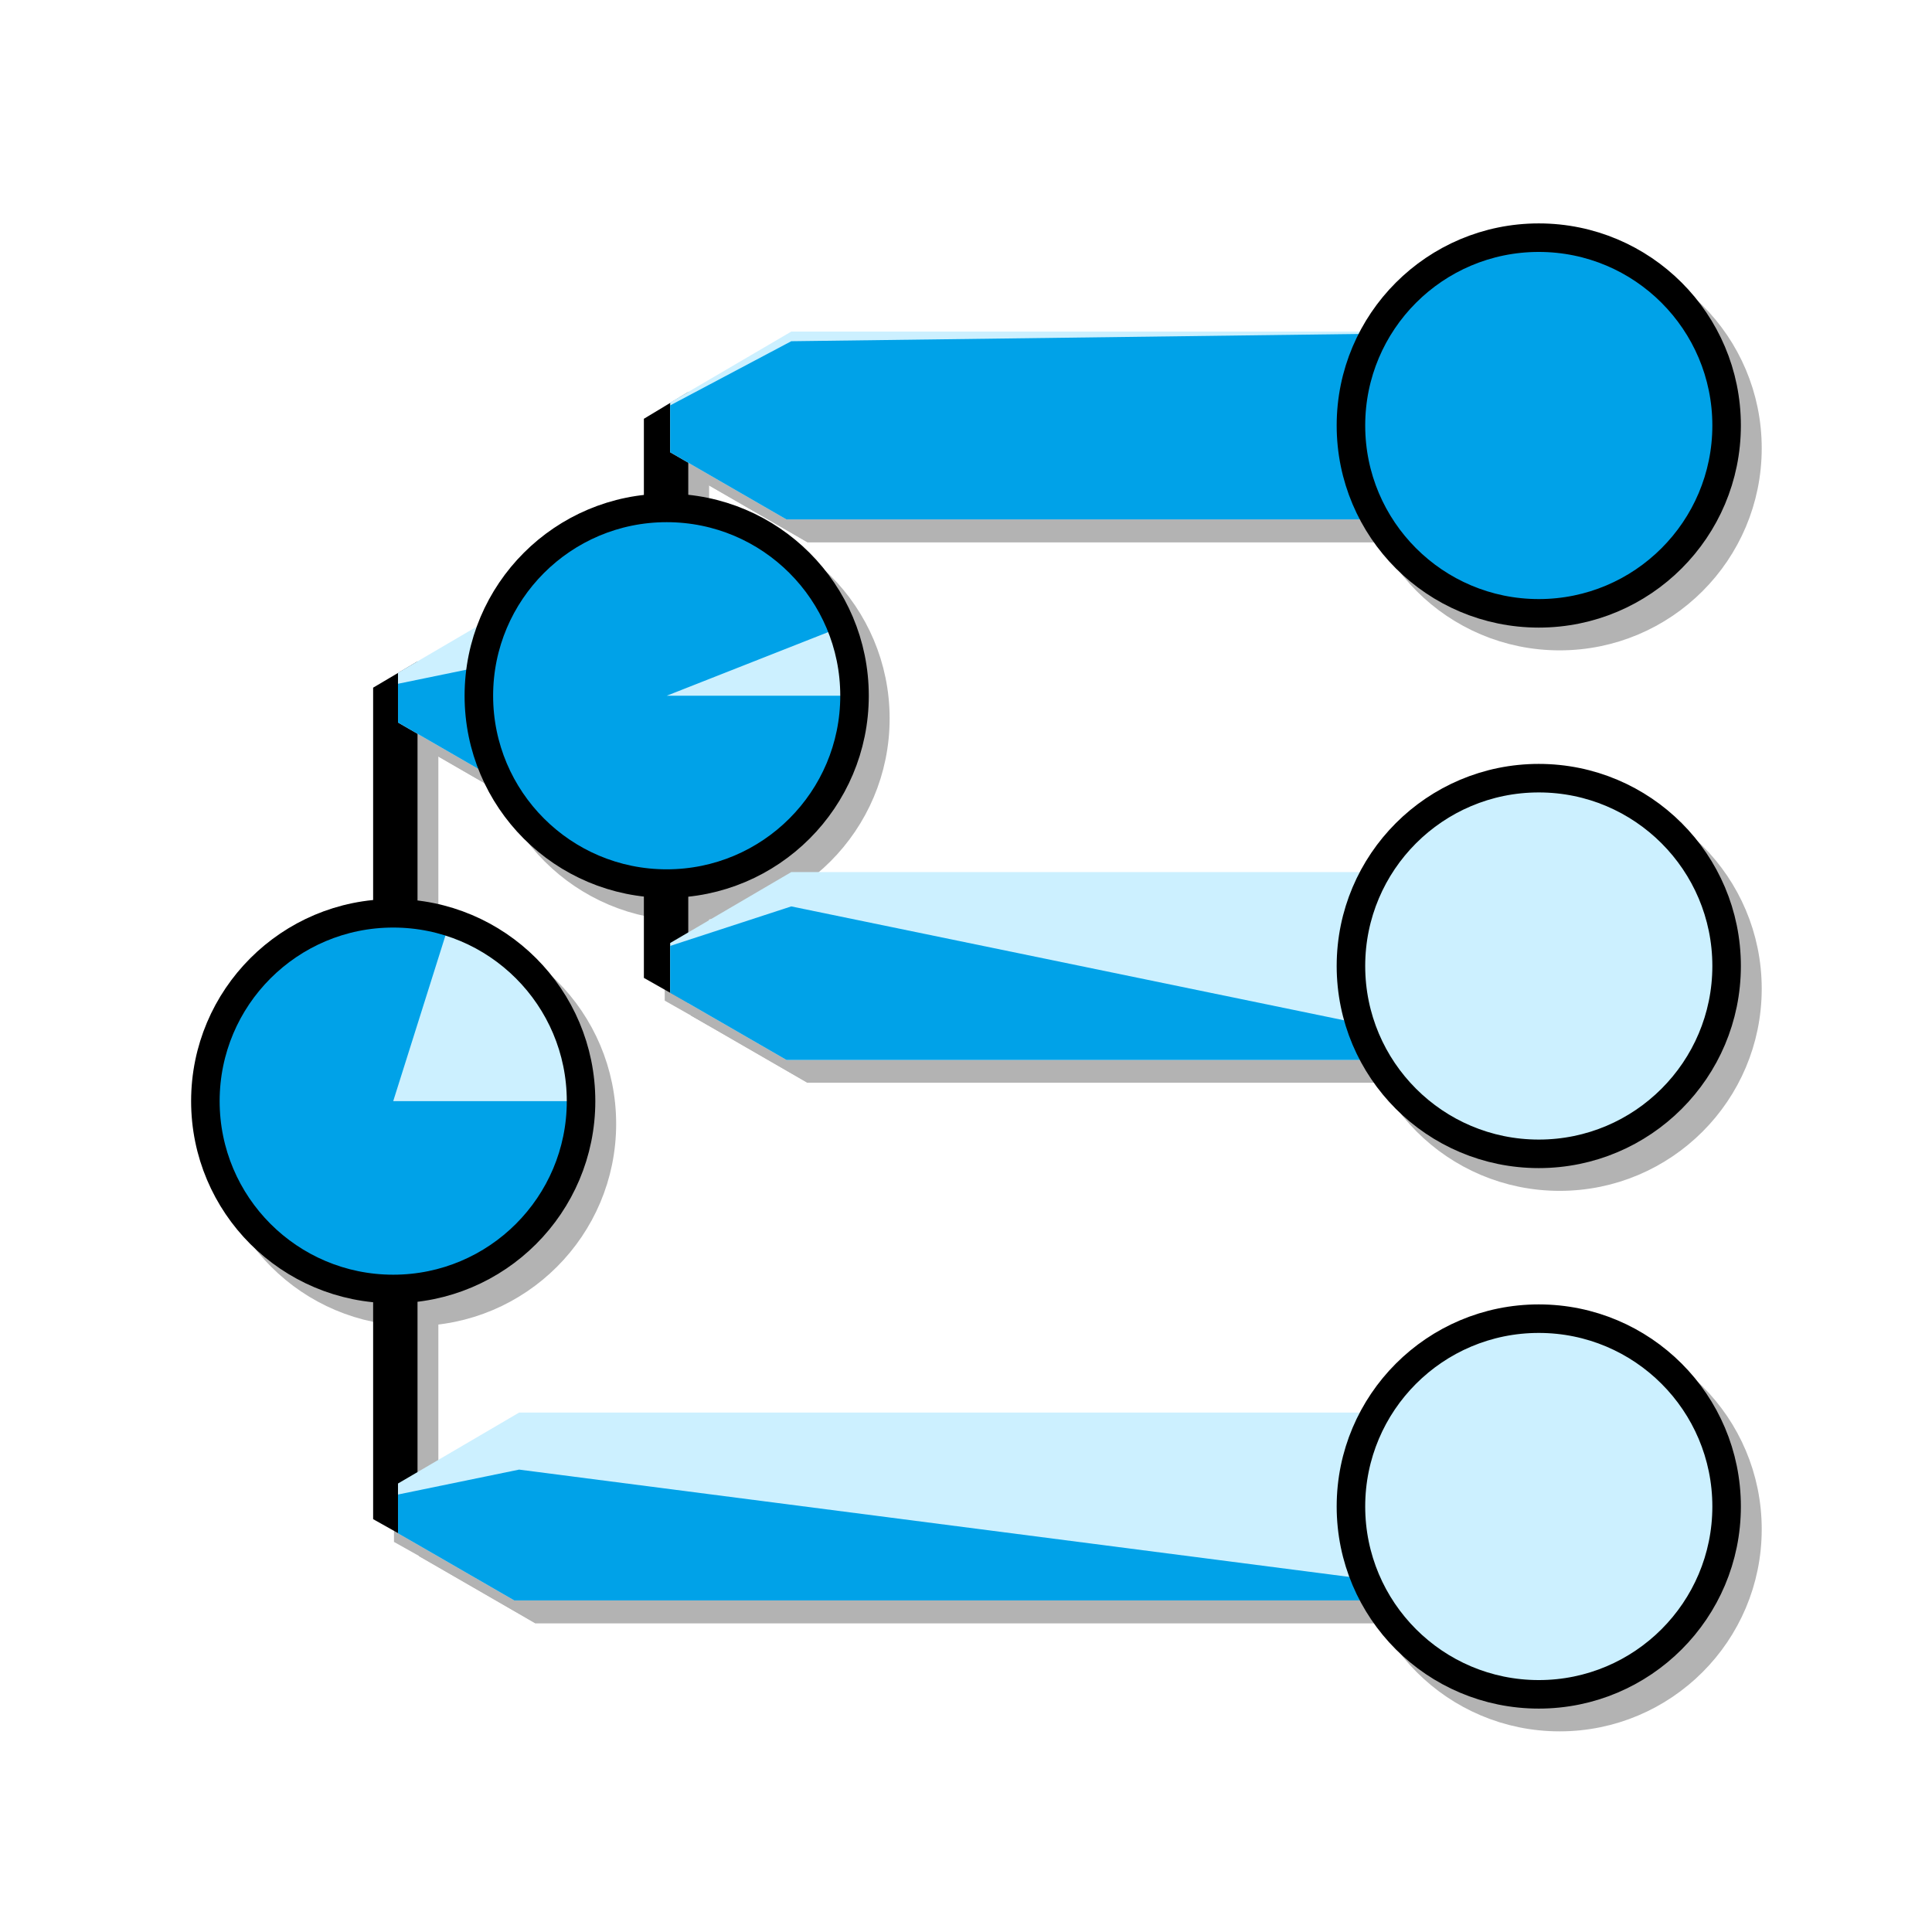 <?xml version="1.0" encoding="UTF-8" standalone="no"?>
<svg
   xmlns:dc="http://purl.org/dc/elements/1.1/"
   xmlns:cc="http://creativecommons.org/ns#"
   xmlns:rdf="http://www.w3.org/1999/02/22-rdf-syntax-ns#"
   xmlns:svg="http://www.w3.org/2000/svg"
   xmlns="http://www.w3.org/2000/svg"
   xmlns:sodipodi="http://sodipodi.sourceforge.net/DTD/sodipodi-0.dtd"
   xmlns:inkscape="http://www.inkscape.org/namespaces/inkscape"
   inkscape:version="1.0 (4035a4fb49, 2020-05-01)"
   sodipodi:docname="sMap.svg"
   viewBox="0 0 256 256"
   height="256"
   width="256"
   id="svg2"
   version="1.1">
  <defs
     id="defs6">
    <filter
       height="1.098"
       y="-0.049"
       width="1.094"
       x="-0.047"
       id="filter986"
       style="color-interpolation-filters:sRGB"
       inkscape:collect="always">
      <feGaussianBlur
         id="feGaussianBlur988"
         stdDeviation="3.946"
         inkscape:collect="always" />
    </filter>
  </defs>
  <sodipodi:namedview
     inkscape:current-layer="g10"
     inkscape:window-maximized="1"
     inkscape:window-y="-8"
     inkscape:window-x="-8"
     inkscape:cy="123.31988"
     inkscape:cx="199.16053"
     inkscape:zoom="3.9375"
     showgrid="false"
     id="namedview4"
     inkscape:window-height="1377"
     inkscape:window-width="2560"
     inkscape:pageshadow="2"
     inkscape:pageopacity="0"
     guidetolerance="10"
     gridtolerance="10"
     objecttolerance="10"
     borderopacity="1"
     bordercolor="#666666"
     pagecolor="#ffffff" />
  <g
     id="g10"
     inkscape:label="Image"
     inkscape:groupmode="layer">
    <g
       style="fill:#000000;fill-opacity:1;filter:url(#filter986);opacity:0.3"
       id="g984"
       transform="translate(2.975,3.238)">
      <path
         sodipodi:nodetypes="ccccccc"
         id="path934"
         d="m 85.105,55.269 v 36.7 37.385 l 5.881,3.333 V 91.969 51.722 Z"
         style="color:#000000;font-style:normal;font-variant:normal;font-weight:normal;font-stretch:normal;font-size:medium;line-height:normal;font-family:sans-serif;font-variant-ligatures:normal;font-variant-position:normal;font-variant-caps:normal;font-variant-numeric:normal;font-variant-alternates:normal;font-variant-east-asian:normal;font-feature-settings:normal;font-variation-settings:normal;text-indent:0;text-align:start;text-decoration:none;text-decoration-line:none;text-decoration-style:solid;text-decoration-color:#000000;letter-spacing:normal;word-spacing:normal;text-transform:none;writing-mode:lr-tb;direction:ltr;text-orientation:mixed;dominant-baseline:auto;baseline-shift:baseline;text-anchor:start;white-space:normal;shape-padding:0;shape-margin:0;inline-size:0;clip-rule:nonzero;display:inline;overflow:visible;visibility:visible;opacity:1;isolation:auto;mix-blend-mode:normal;color-interpolation:sRGB;color-interpolation-filters:linearRGB;solid-color:#000000;solid-opacity:1;vector-effect:none;fill:#000000;fill-opacity:1;fill-rule:nonzero;stroke:none;stroke-width:5.88;stroke-linecap:butt;stroke-linejoin:round;stroke-miterlimit:4;stroke-dasharray:none;stroke-dashoffset:12.699;stroke-opacity:1;color-rendering:auto;image-rendering:auto;shape-rendering:auto;text-rendering:auto;enable-background:accumulate;stop-color:#000000;stop-opacity:1" />
      <path
         sodipodi:nodetypes="ccccc"
         id="path936"
         d="M 49.229,90.898 V 201.073 l 5.881,3.3 V 87.419 Z"
         style="color:#000000;font-style:normal;font-variant:normal;font-weight:normal;font-stretch:normal;font-size:medium;line-height:normal;font-family:sans-serif;font-variant-ligatures:normal;font-variant-position:normal;font-variant-caps:normal;font-variant-numeric:normal;font-variant-alternates:normal;font-variant-east-asian:normal;font-feature-settings:normal;font-variation-settings:normal;text-indent:0;text-align:start;text-decoration:none;text-decoration-line:none;text-decoration-style:solid;text-decoration-color:#000000;letter-spacing:normal;word-spacing:normal;text-transform:none;writing-mode:lr-tb;direction:ltr;text-orientation:mixed;dominant-baseline:auto;baseline-shift:baseline;text-anchor:start;white-space:normal;shape-padding:0;shape-margin:0;inline-size:0;clip-rule:nonzero;display:inline;overflow:visible;visibility:visible;opacity:1;isolation:auto;mix-blend-mode:normal;color-interpolation:sRGB;color-interpolation-filters:linearRGB;solid-color:#000000;solid-opacity:1;vector-effect:none;fill:#000000;fill-opacity:1;fill-rule:nonzero;stroke:none;stroke-width:5.88;stroke-linecap:butt;stroke-linejoin:round;stroke-miterlimit:4;stroke-dasharray:none;stroke-dashoffset:12.699;stroke-opacity:1;color-rendering:auto;image-rendering:auto;shape-rendering:auto;text-rendering:auto;enable-background:accumulate;stop-color:#000000;stop-opacity:1" />
      <g
         style="fill:#000000;fill-opacity:1"
         transform="translate(0,-0.309)"
         id="g944">
        <circle
           style="fill:#000000;fill-opacity:1;stroke:none;stroke-width:3.78;stroke-linecap:round;stroke-linejoin:round;stroke-dashoffset:12.699;stroke-opacity:1"
           id="circle938"
           cx="51.89"
           cy="145.992"
           r="24.889" />
        <path
           d="M 76.779,145.992 A 24.889,24.889 0 0 1 59.633,169.646 24.889,24.889 0 0 1 31.819,160.709 24.889,24.889 0 0 1 31.66,131.495 24.889,24.889 0 0 1 59.375,122.255 l -7.484,23.737 z"
           sodipodi:arc-type="slice"
           sodipodi:end="5.0178216"
           sodipodi:start="0"
           sodipodi:ry="24.888889"
           sodipodi:rx="24.888889"
           sodipodi:cy="145.99182"
           sodipodi:cx="51.890476"
           sodipodi:type="arc"
           style="opacity:1;fill:#000000;fill-opacity:1;stroke:none;stroke-width:3.78;stroke-linecap:round;stroke-linejoin:round;stroke-dashoffset:12.699;stroke-opacity:1"
           id="path940" />
        <circle
           r="24.889"
           cy="145.992"
           cx="51.89"
           id="circle942"
           style="fill:#000000;fill-opacity:1;stroke:#000000;stroke-width:3.78;stroke-linecap:round;stroke-linejoin:round;stroke-dashoffset:12.699;stroke-opacity:1" />
      </g>
      <g
         style="fill:#000000;fill-opacity:1"
         transform="translate(0,-0.095)"
         id="g950">
        <path
           style="opacity:1;fill:#000000;fill-opacity:1;stroke:none;stroke-width:3.78;stroke-linecap:round;stroke-linejoin:round;stroke-dashoffset:12.699;stroke-opacity:1"
           d="M 68.571,187.048 H 202.667 v 24.889 H 67.937 l -15.413,-8.899 v -6.593 z"
           id="path946" />
        <path
           id="path948"
           d="m 68.571,194.603 134.095,17.333 v 0 H 67.937 l -15.413,-8.899 v -5.133 z"
           style="opacity:1;fill:#000000;fill-opacity:1;stroke:none;stroke-width:3.78;stroke-linecap:round;stroke-linejoin:round;stroke-dashoffset:12.699;stroke-opacity:1"
           sodipodi:nodetypes="ccccccc" />
      </g>
      <circle
         r="24.889"
         cy="199.397"
         cx="203.683"
         id="circle952"
         style="fill:#000000;fill-opacity:1;stroke:#000000;stroke-width:3.78;stroke-linecap:round;stroke-linejoin:round;stroke-dashoffset:12.699;stroke-opacity:1" />
      <g
         style="opacity:1;fill:#000000;fill-opacity:1"
         transform="translate(36.063,-71.714)"
         id="g958">
        <path
           sodipodi:nodetypes="ccccccc"
           id="path954"
           d="m 68.571,187.048 h 98.724 v 24.889 H 67.937 l -15.413,-8.899 v -6.593 z"
           style="opacity:1;fill:#000000;fill-opacity:1;stroke:none;stroke-width:3.78;stroke-linecap:round;stroke-linejoin:round;stroke-dashoffset:12.699;stroke-opacity:1" />
        <path
           sodipodi:nodetypes="ccccccc"
           style="opacity:1;fill:#000000;fill-opacity:1;stroke:none;stroke-width:3.78;stroke-linecap:round;stroke-linejoin:round;stroke-dashoffset:12.699;stroke-opacity:1"
           d="m 68.571,191.595 98.724,20.341 v 0 H 67.937 l -15.413,-8.899 v -6.208 z"
           id="path956" />
      </g>
      <circle
         style="fill:#000000;fill-opacity:1;stroke:#000000;stroke-width:3.78;stroke-linecap:round;stroke-linejoin:round;stroke-dashoffset:12.699;stroke-opacity:1"
         id="circle960"
         cx="203.683"
         cy="127.778"
         r="24.889" />
      <g
         id="g966"
         transform="translate(36.063,-143.333)"
         style="opacity:1;fill:#000000;fill-opacity:1">
        <path
           style="opacity:1;fill:#000000;fill-opacity:1;stroke:none;stroke-width:3.78;stroke-linecap:round;stroke-linejoin:round;stroke-dashoffset:12.699;stroke-opacity:1"
           d="m 68.571,187.048 h 99.711 v 24.889 H 67.937 l -15.413,-8.899 v -6.593 z"
           id="path962"
           sodipodi:nodetypes="ccccccc" />
        <path
           id="path964"
           d="m 68.571,188.325 99.711,-1.278 v 24.889 H 67.937 l -15.413,-8.899 v -6.208 z"
           style="opacity:1;fill:#000000;fill-opacity:1;stroke:none;stroke-width:3.78;stroke-linecap:round;stroke-linejoin:round;stroke-dashoffset:12.699;stroke-opacity:1"
           sodipodi:nodetypes="ccccccc" />
      </g>
      <circle
         r="24.889"
         cy="56.159"
         cx="203.683"
         id="circle968"
         style="fill:#000000;fill-opacity:1;stroke:#000000;stroke-width:3.78;stroke-linecap:round;stroke-linejoin:round;stroke-dashoffset:12.699;stroke-opacity:1" />
      <g
         style="fill:#000000;fill-opacity:1"
         id="g974"
         transform="translate(0,-107.524)">
        <path
           sodipodi:nodetypes="ccccccc"
           id="path970"
           d="m 68.571,187.048 h 19.342 v 24.889 H 67.937 l -15.413,-8.899 v -6.593 z"
           style="opacity:1;fill:#000000;fill-opacity:1;stroke:none;stroke-width:3.78;stroke-linecap:round;stroke-linejoin:round;stroke-dashoffset:12.699;stroke-opacity:1" />
        <path
           sodipodi:nodetypes="ccccccc"
           style="opacity:1;fill:#000000;fill-opacity:1;stroke:none;stroke-width:3.78;stroke-linecap:round;stroke-linejoin:round;stroke-dashoffset:12.699;stroke-opacity:1"
           d="m 68.571,194.603 19.342,-5.474 v 22.807 H 67.937 l -15.413,-8.899 v -5.133 z"
           id="path972" />
      </g>
      <g
         style="fill:#000000;fill-opacity:1"
         transform="translate(13.968,-0.508)"
         id="g982">
        <circle
           style="fill:#000000;fill-opacity:1;stroke:none;stroke-width:3.78;stroke-linecap:round;stroke-linejoin:round;stroke-dashoffset:12.699;stroke-opacity:1"
           id="circle976"
           cx="74.159"
           cy="92.476"
           r="24.889" />
        <path
           id="path978"
           style="opacity:1;fill:#000000;fill-opacity:1;stroke:none;stroke-width:3.78;stroke-linecap:round;stroke-linejoin:round;stroke-dashoffset:12.699;stroke-opacity:1"
           sodipodi:type="arc"
           sodipodi:cx="74.15873"
           sodipodi:cy="92.476189"
           sodipodi:rx="24.888889"
           sodipodi:ry="24.888889"
           sodipodi:start="0"
           sodipodi:end="5.9079395"
           sodipodi:arc-type="slice"
           d="M 99.048,92.476 A 24.889,24.889 0 0 1 76.49,117.256 24.889,24.889 0 0 1 49.707,97.119 24.889,24.889 0 0 1 67.246,68.566 24.889,24.889 0 0 1 97.316,83.354 L 74.159,92.476 Z" />
        <circle
           style="fill:#000000;fill-opacity:1;stroke:#000000;stroke-width:3.78;stroke-linecap:round;stroke-linejoin:round;stroke-dashoffset:12.699;stroke-opacity:1"
           id="circle980"
           cx="74.159"
           cy="92.476"
           r="24.889" />
      </g>
    </g>
    <g
       transform="translate(0.213,0.222)"
       id="g932">
      <path
         style="color:#000000;font-style:normal;font-variant:normal;font-weight:normal;font-stretch:normal;font-size:medium;line-height:normal;font-family:sans-serif;font-variant-ligatures:normal;font-variant-position:normal;font-variant-caps:normal;font-variant-numeric:normal;font-variant-alternates:normal;font-variant-east-asian:normal;font-feature-settings:normal;font-variation-settings:normal;text-indent:0;text-align:start;text-decoration:none;text-decoration-line:none;text-decoration-style:solid;text-decoration-color:#000000;letter-spacing:normal;word-spacing:normal;text-transform:none;writing-mode:lr-tb;direction:ltr;text-orientation:mixed;dominant-baseline:auto;baseline-shift:baseline;text-anchor:start;white-space:normal;shape-padding:0;shape-margin:0;inline-size:0;clip-rule:nonzero;display:inline;overflow:visible;visibility:visible;opacity:1;isolation:auto;mix-blend-mode:normal;color-interpolation:sRGB;color-interpolation-filters:linearRGB;solid-color:#000000;solid-opacity:1;vector-effect:none;fill:#000000;fill-opacity:1;fill-rule:nonzero;stroke:none;stroke-width:5.88;stroke-linecap:butt;stroke-linejoin:round;stroke-miterlimit:4;stroke-dasharray:none;stroke-dashoffset:12.699;stroke-opacity:1;color-rendering:auto;image-rendering:auto;shape-rendering:auto;text-rendering:auto;enable-background:accumulate;stop-color:#000000;stop-opacity:1"
         d="m 85.105,55.269 v 36.7 37.385 l 5.881,3.333 V 91.969 51.722 Z"
         id="path901"
         sodipodi:nodetypes="ccccccc" />
      <path
         style="color:#000000;font-style:normal;font-variant:normal;font-weight:normal;font-stretch:normal;font-size:medium;line-height:normal;font-family:sans-serif;font-variant-ligatures:normal;font-variant-position:normal;font-variant-caps:normal;font-variant-numeric:normal;font-variant-alternates:normal;font-variant-east-asian:normal;font-feature-settings:normal;font-variation-settings:normal;text-indent:0;text-align:start;text-decoration:none;text-decoration-line:none;text-decoration-style:solid;text-decoration-color:#000000;letter-spacing:normal;word-spacing:normal;text-transform:none;writing-mode:lr-tb;direction:ltr;text-orientation:mixed;dominant-baseline:auto;baseline-shift:baseline;text-anchor:start;white-space:normal;shape-padding:0;shape-margin:0;inline-size:0;clip-rule:nonzero;display:inline;overflow:visible;visibility:visible;opacity:1;isolation:auto;mix-blend-mode:normal;color-interpolation:sRGB;color-interpolation-filters:linearRGB;solid-color:#000000;solid-opacity:1;vector-effect:none;fill:#000000;fill-opacity:1;fill-rule:nonzero;stroke:none;stroke-width:5.88;stroke-linecap:butt;stroke-linejoin:round;stroke-miterlimit:4;stroke-dasharray:none;stroke-dashoffset:12.699;stroke-opacity:1;color-rendering:auto;image-rendering:auto;shape-rendering:auto;text-rendering:auto;enable-background:accumulate;stop-color:#000000;stop-opacity:1"
         d="M 49.229,90.898 V 201.073 l 5.881,3.3 V 87.419 Z"
         id="path905"
         sodipodi:nodetypes="ccccc" />
      <g
         id="g863"
         transform="translate(0,-0.309)">
        <circle
           r="24.889"
           cy="145.992"
           cx="51.89"
           id="circle849"
           style="fill:#ccf0ff;fill-opacity:1;stroke:none;stroke-width:3.78;stroke-linecap:round;stroke-linejoin:round;stroke-dashoffset:12.699;stroke-opacity:1" />
        <path
           id="path845"
           style="opacity:1;fill:#00a2e8;fill-opacity:1;stroke:none;stroke-width:3.78;stroke-linecap:round;stroke-linejoin:round;stroke-dashoffset:12.699;stroke-opacity:1"
           sodipodi:type="arc"
           sodipodi:cx="51.890476"
           sodipodi:cy="145.99182"
           sodipodi:rx="24.888889"
           sodipodi:ry="24.888889"
           sodipodi:start="0"
           sodipodi:end="5.0178216"
           sodipodi:arc-type="slice"
           d="M 76.779,145.992 A 24.889,24.889 0 0 1 59.633,169.646 24.889,24.889 0 0 1 31.819,160.709 24.889,24.889 0 0 1 31.66,131.495 24.889,24.889 0 0 1 59.375,122.255 l -7.484,23.737 z" />
        <circle
           style="fill:none;fill-opacity:1;stroke:#000000;stroke-width:3.78;stroke-linecap:round;stroke-linejoin:round;stroke-dashoffset:12.699;stroke-opacity:1"
           id="circle853"
           cx="51.89"
           cy="145.992"
           r="24.889" />
      </g>
      <g
         id="g871"
         transform="translate(0,-0.095)">
        <path
           id="path865"
           d="M 68.571,187.048 H 202.667 v 24.889 H 67.937 l -15.413,-8.899 v -6.593 z"
           style="opacity:1;fill:#ccf0ff;fill-opacity:1;stroke:none;stroke-width:3.78;stroke-linecap:round;stroke-linejoin:round;stroke-dashoffset:12.699;stroke-opacity:1" />
        <path
           sodipodi:nodetypes="ccccccc"
           style="opacity:1;fill:#00a2e8;fill-opacity:1;stroke:none;stroke-width:3.78;stroke-linecap:round;stroke-linejoin:round;stroke-dashoffset:12.699;stroke-opacity:1"
           d="m 68.571,194.603 134.095,17.333 v 0 H 67.937 l -15.413,-8.899 v -5.133 z"
           id="path867" />
      </g>
      <circle
         style="fill:#ccf0ff;fill-opacity:1;stroke:#000000;stroke-width:3.78;stroke-linecap:round;stroke-linejoin:round;stroke-dashoffset:12.699;stroke-opacity:1"
         id="circle841"
         cx="203.683"
         cy="199.397"
         r="24.889" />
      <g
         id="g877"
         transform="translate(36.063,-71.714)"
         style="opacity:1">
        <path
           style="opacity:1;fill:#ccf0ff;fill-opacity:1;stroke:none;stroke-width:3.78;stroke-linecap:round;stroke-linejoin:round;stroke-dashoffset:12.699;stroke-opacity:1"
           d="m 68.571,187.048 h 98.724 v 24.889 H 67.937 l -15.413,-8.899 v -6.593 z"
           id="path873"
           sodipodi:nodetypes="ccccccc" />
        <path
           id="path875"
           d="m 68.571,191.595 98.724,20.341 v 0 H 67.937 l -15.413,-8.899 v -6.208 z"
           style="opacity:1;fill:#00a2e8;fill-opacity:1;stroke:none;stroke-width:3.78;stroke-linecap:round;stroke-linejoin:round;stroke-dashoffset:12.699;stroke-opacity:1"
           sodipodi:nodetypes="ccccccc" />
      </g>
      <circle
         r="24.889"
         cy="127.778"
         cx="203.683"
         id="circle839"
         style="fill:#ccf0ff;fill-opacity:1;stroke:#000000;stroke-width:3.78;stroke-linecap:round;stroke-linejoin:round;stroke-dashoffset:12.699;stroke-opacity:1" />
      <g
         style="opacity:1"
         transform="translate(36.063,-143.333)"
         id="g883">
        <path
           sodipodi:nodetypes="ccccccc"
           id="path879"
           d="m 68.571,187.048 h 99.711 v 24.889 H 67.937 l -15.413,-8.899 v -6.593 z"
           style="opacity:1;fill:#ccf0ff;fill-opacity:1;stroke:none;stroke-width:3.78;stroke-linecap:round;stroke-linejoin:round;stroke-dashoffset:12.699;stroke-opacity:1" />
        <path
           sodipodi:nodetypes="ccccccc"
           style="opacity:1;fill:#00a2e8;fill-opacity:1;stroke:none;stroke-width:3.78;stroke-linecap:round;stroke-linejoin:round;stroke-dashoffset:12.699;stroke-opacity:1"
           d="m 68.571,188.325 99.711,-1.278 v 24.889 H 67.937 l -15.413,-8.899 v -6.208 z"
           id="path881" />
      </g>
      <circle
         style="fill:#00a2e8;fill-opacity:1;stroke:#000000;stroke-width:3.78;stroke-linecap:round;stroke-linejoin:round;stroke-dashoffset:12.699;stroke-opacity:1"
         id="path837"
         cx="203.683"
         cy="56.159"
         r="24.889" />
      <g
         transform="translate(0,-107.524)"
         id="g897">
        <path
           style="opacity:1;fill:#ccf0ff;fill-opacity:1;stroke:none;stroke-width:3.78;stroke-linecap:round;stroke-linejoin:round;stroke-dashoffset:12.699;stroke-opacity:1"
           d="m 68.571,187.048 h 19.342 v 24.889 H 67.937 l -15.413,-8.899 v -6.593 z"
           id="path893"
           sodipodi:nodetypes="ccccccc" />
        <path
           id="path895"
           d="m 68.571,194.603 19.342,-5.474 v 22.807 H 67.937 l -15.413,-8.899 v -5.133 z"
           style="opacity:1;fill:#00a2e8;fill-opacity:1;stroke:none;stroke-width:3.78;stroke-linecap:round;stroke-linejoin:round;stroke-dashoffset:12.699;stroke-opacity:1"
           sodipodi:nodetypes="ccccccc" />
      </g>
      <g
         id="g858"
         transform="translate(13.968,-0.508)">
        <circle
           r="24.889"
           cy="92.476"
           cx="74.159"
           id="circle847"
           style="fill:#ccf0ff;fill-opacity:1;stroke:none;stroke-width:3.78;stroke-linecap:round;stroke-linejoin:round;stroke-dashoffset:12.699;stroke-opacity:1" />
        <path
           d="M 99.048,92.476 A 24.889,24.889 0 0 1 76.49,117.256 24.889,24.889 0 0 1 49.707,97.119 24.889,24.889 0 0 1 67.246,68.566 24.889,24.889 0 0 1 97.316,83.354 L 74.159,92.476 Z"
           sodipodi:arc-type="slice"
           sodipodi:end="5.9079395"
           sodipodi:start="0"
           sodipodi:ry="24.888889"
           sodipodi:rx="24.888889"
           sodipodi:cy="92.476189"
           sodipodi:cx="74.15873"
           sodipodi:type="arc"
           style="opacity:1;fill:#00a2e8;fill-opacity:1;stroke:none;stroke-width:3.78;stroke-linecap:round;stroke-linejoin:round;stroke-dashoffset:12.699;stroke-opacity:1"
           id="circle843" />
        <circle
           r="24.889"
           cy="92.476"
           cx="74.159"
           id="circle851"
           style="fill:none;fill-opacity:1;stroke:#000000;stroke-width:3.78;stroke-linecap:round;stroke-linejoin:round;stroke-dashoffset:12.699;stroke-opacity:1" />
      </g>
    </g>
  </g>
</svg>
